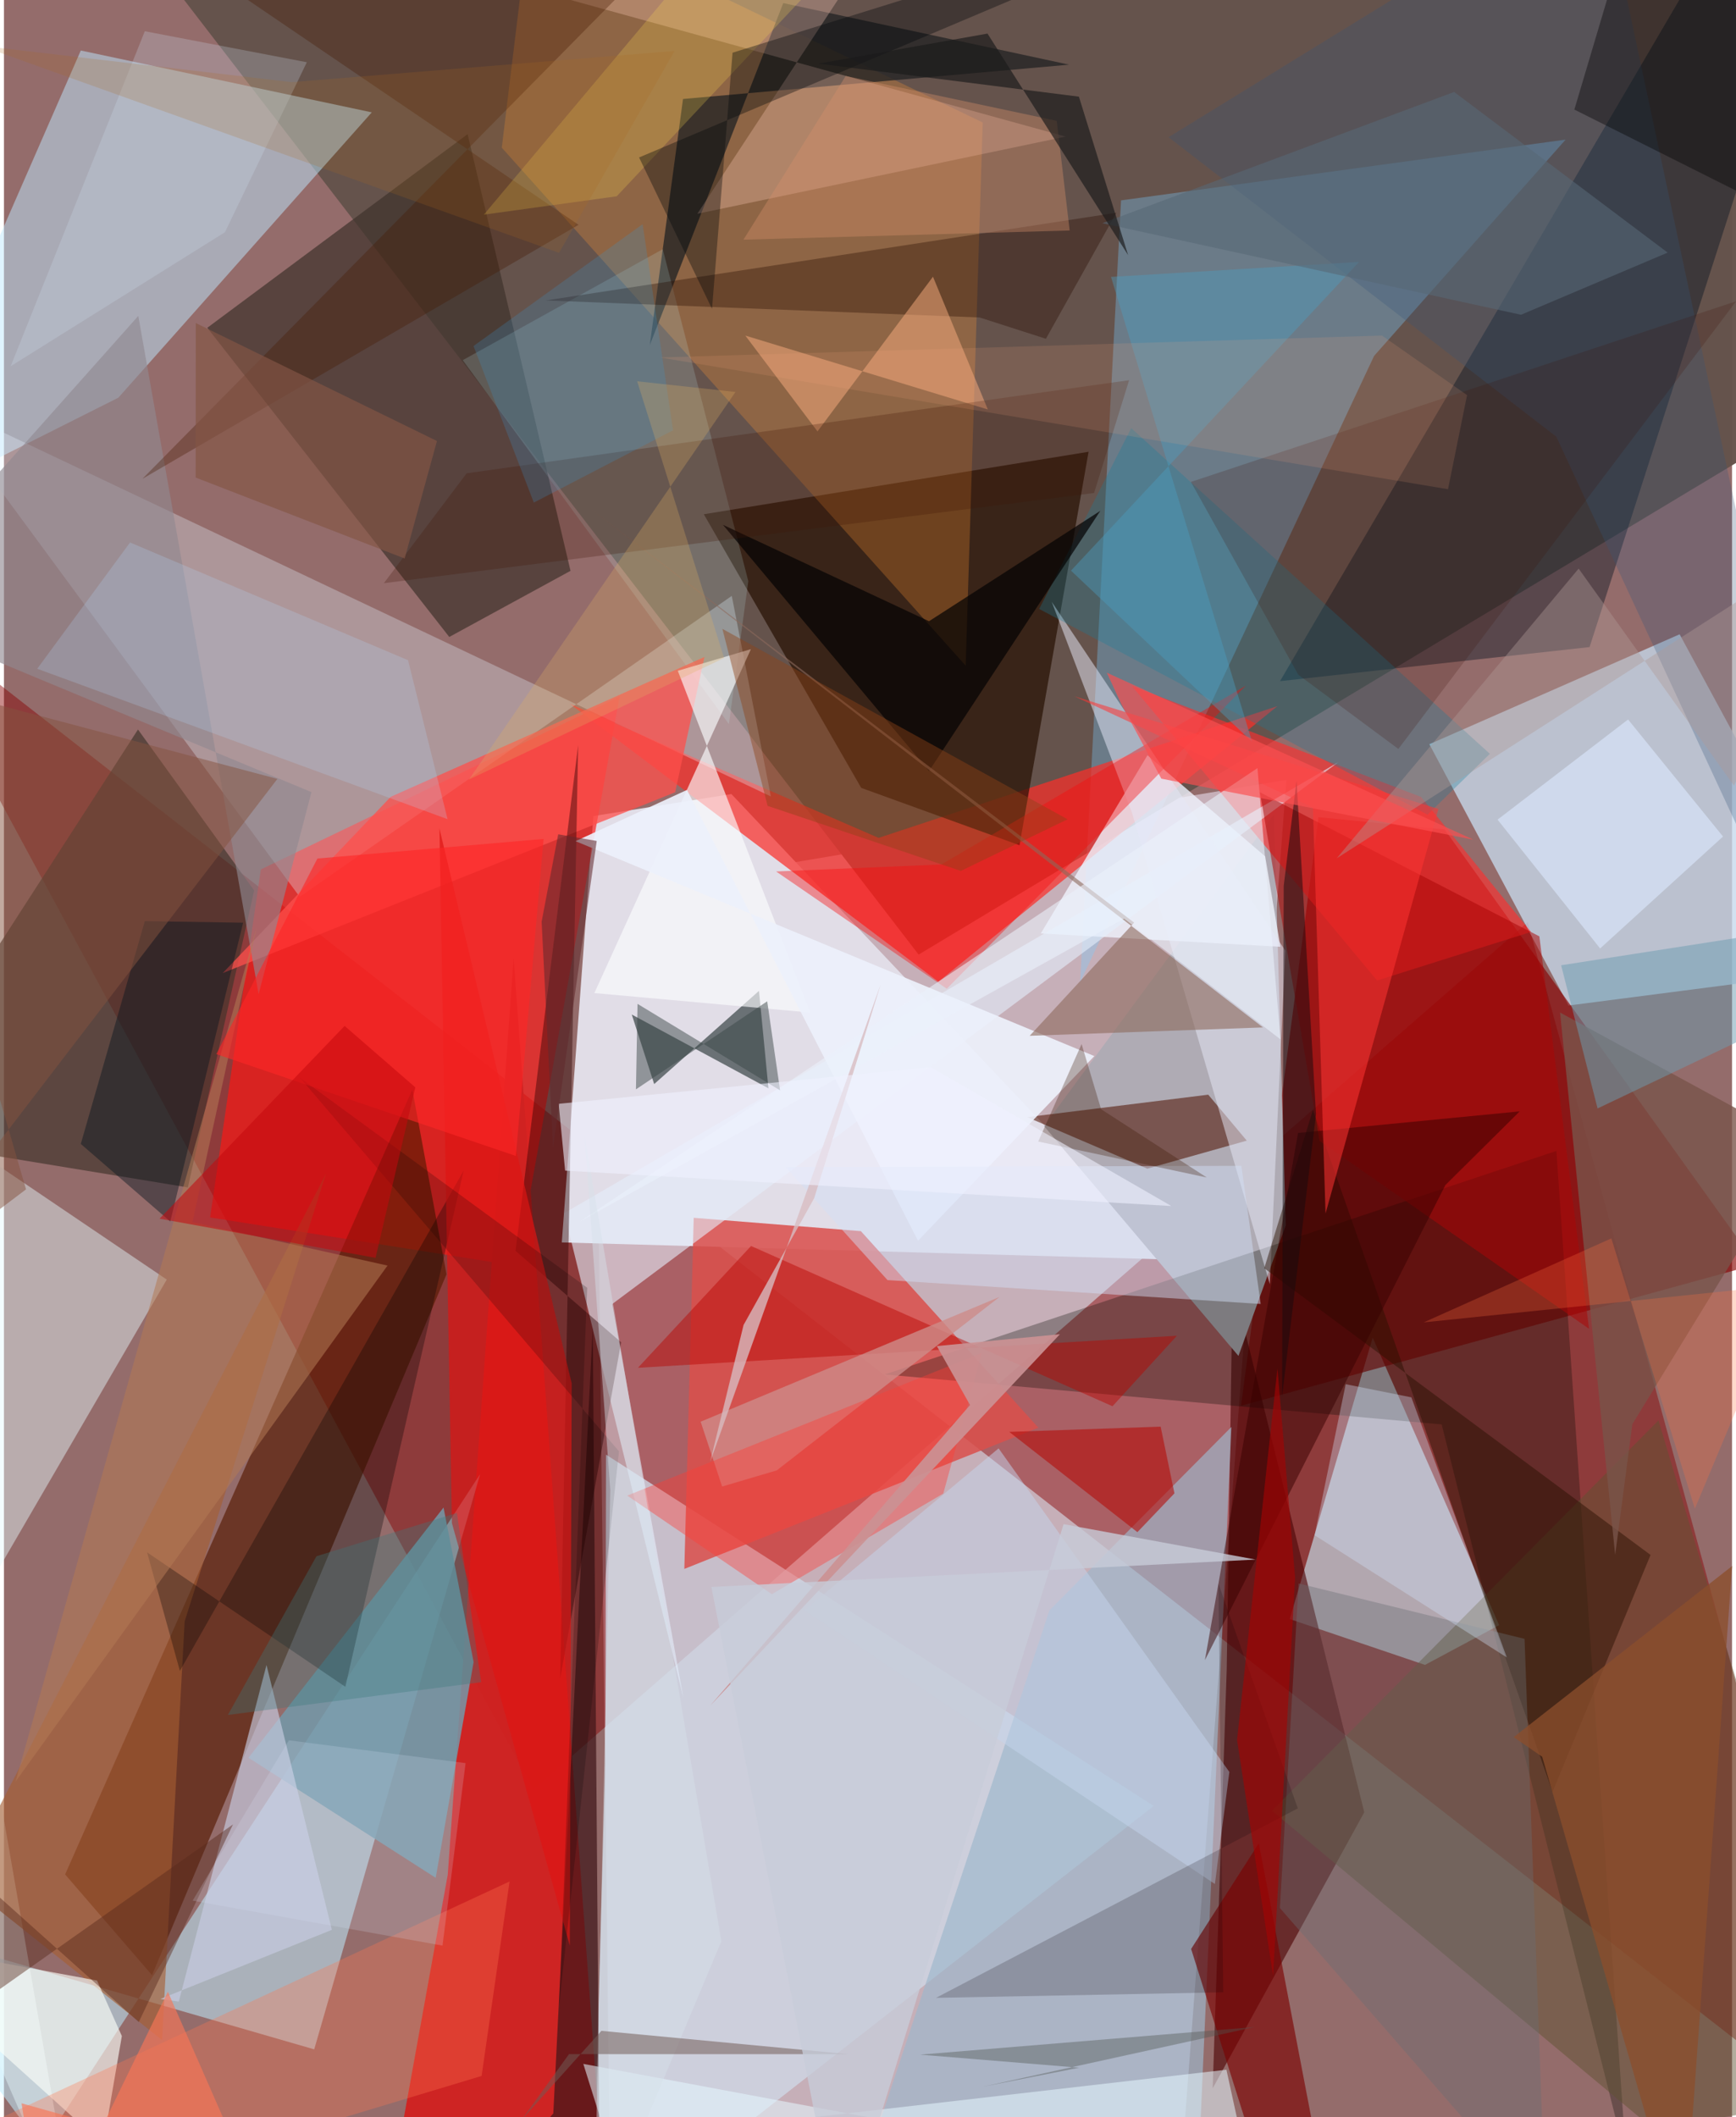 <svg xmlns="http://www.w3.org/2000/svg" width="228" height="278" viewBox="0 0 836 1024"><path fill="#946c6b" d="M0 0h836v1024H0z"/><path fill="#f6edff" fill-opacity=".518" d="M293.566 1086l-7.774-652.748 334.596-56.082L566.743 1086z"/><path fill="#800" fill-opacity=".451" d="M-54.168 290.42l310.333 575.147L737.204 445.99 898 1033.635z"/><path fill="#65524b" fill-opacity=".973" d="M854.668-62H39.462l403.026 523.696 429.367-258.191z"/><path fill="#e1dde7" d="M351.915 384.058l212.852 225.171-294.899-8.31L285.16 394.7z"/><path fill="#c5d8ec" fill-opacity=".78" d="M810.64 306.784L898 468.06l-141.097 18.27-67.333-126.382z"/><path fill="#ff1715" fill-opacity=".659" d="M248.17 612.297l49.672-275.381-173.578 83.597L99.73 588.84z"/><path fill="#c7e4f1" fill-opacity=".639" d="M662.164 646.916l61.183 139.112-35.886 19.222-65.444-22.158z"/><path fill="#cfd8e5" fill-opacity=".788" d="M556.27 873.469L284.367 1086l6.605-233.398.29-149.043z"/><path fill="#d02221" fill-opacity=".976" d="M214.693 906.743L182.303 1086l107.65-30.527-43.395-592.112z"/><path fill="#870000" fill-opacity=".635" d="M598.467 679.92l249.262-68.376-150.81-210.376-60.971-5.899z"/><path fill="#bfeaff" fill-opacity=".498" d="M177.938 54.347L55.341 192.354-62 251.29 37.172 24.43z"/><path fill="#571a02" fill-opacity=".659" d="M71.628 955.315l-42.034-48.726L197.554 527l16.546 89.33z"/><path fill="#beeafc" fill-opacity=".545" d="M150.088 991.2L-62 929.858l80.182 108.782 212.184-325.684z"/><path fill="#79ceff" fill-opacity=".333" d="M540.417 96.913l215.07-29.385-92.666 104.628-142.18 302.937z"/><path fill="#fa2f29" fill-opacity=".714" d="M616.107 341.501L452.063 474.818 273.657 340.335l149.457 64.917z"/><path fill="#281103" fill-opacity=".714" d="M491.288 408.807l33.417-190.295-186.13 30.209 76.135 132.343z"/><path fill="#d94f4c" fill-opacity=".859" d="M414.557 595.465l85.85 95.051-171.257 68.306 4.535-169.814z"/><path fill="#e6f4ff" fill-opacity=".31" d="M352.095 288.211l18.92 97.014-405.062-192.029 177.12 240.591z"/><path fill="#40332c" fill-opacity=".71" d="M224.312 64.868l-125.94 93.667 117.062 149.542 58.65-31.98z"/><path fill="#4d0204" fill-opacity=".616" d="M594.391 619.746l-2.85 187.447-6.789 202.843 73.327-133.501z"/><path fill="#afabb4" d="M597.212 655.8l-94.065-111.174 111.25-150.674 5.714 198.68z"/><path fill="#01101e" fill-opacity=".4" d="M617.332 329.444L826.909-28.031l48.253 5.379-108.09 335.618z"/><path fill="#fe9634" fill-opacity=".267" d="M473.505 59.246l-8.257 262.69L240.832 71.432l14.305-117.49z"/><path fill="#41342a" fill-opacity=".667" d="M64.838 352.834l56.198 77.853L88.97 574.31-62 549.487z"/><path fill="#e5f8fd" fill-opacity=".455" d="M35.818 1086L-62 523.65l140.76 95.236L-62 861.032z"/><path fill="#050a00" fill-opacity=".294" d="M751.032 556.653l-324.883 108.12 269.369 24.174 89.303 356.042z"/><path fill="#f0f3fe" fill-opacity=".792" d="M553.197 365.296l-51.603 86.19 115.914 6.442-7.373-43.734z"/><path fill="#ff2d2e" fill-opacity=".624" d="M545.643 331.764l139.944 53.703 53.152 65.271-74.463 23.487z"/><path fill="#9eb7cc" fill-opacity=".678" d="M505.785 778.881L403.933 1086l175.027-61.74 14.848-334.095z"/><path fill="#242424" fill-opacity=".78" d="M377.006 1.493l-64.56 165.372 16.066-118.991 186.75-16.597z"/><path fill="#021311" fill-opacity=".533" d="M365.264 479.255l-50.71 45.07-10.832-33.627 66.115 35.678z"/><path fill="#4f1201" fill-opacity=".553" d="M582.601 529.457l-87.618 10.863 58.153 24.916 48.108-13.55z"/><path fill="#7399a9" fill-opacity=".851" d="M118.305 850.174l90.56 58.068L227.21 803.89l-14.553-74.755z"/><path fill="#e5eefc" fill-opacity=".6" d="M294.267 630.716l34.41 190.406-57.58-234.379 374.43-218.112z"/><path fill="#3f1618" fill-opacity=".714" d="M265.763 1022.196l19.085-380.283 3.56 444.087h-79.736z"/><path fill="#5e5231" fill-opacity=".478" d="M800.41 686.988l-187 188.803 184.502 153.876L898 1013.001z"/><path fill="#ffcebc" fill-opacity=".298" d="M335.432 103.39l178.21-37.325L49.446-62l365.45 44.468z"/><path fill="#7a0000" fill-opacity=".631" d="M574.317 942.636l29.962 94.92L644.246 1086l-37.191-194.431z"/><path fill="#c3f3fb" fill-opacity=".169" d="M221.959 174.193L350.707 350.22l9.385-69.134-41.39-160.554z"/><path fill="#a55d31" fill-opacity=".616" d="M87.427 784.187l-10.946 202.5-97.032-77.333 176.392-341.842z"/><path fill="#ff4f4b" fill-opacity=".745" d="M324.708 383.211l14.168-65.458-151.765 67.629-81.261 85.256z"/><path fill="#e5e7f8" fill-opacity=".51" d="M619.907 459.787l-7.53 161.273-66.637-227.854-38.833-102.067z"/><path fill="#2a0002" fill-opacity=".427" d="M277.78 360.396L247.488 605.02l51.098 44.215-29.51 162.46z"/><path fill="#fcfff8" fill-opacity=".635" d="M-62 938.008l110.003 99.215 9.028-52.46-12.001-26.837z"/><path fill="#fbfdff" fill-opacity=".635" d="M361.363 313.964l-35.384 10.477 64.016 165.283-104.373-9.414z"/><path fill="#c8cce1" fill-opacity=".647" d="M84.592 968.092l-8.978-1.25 83.026-33.45-31.633-128.093z"/><path fill="#291000" fill-opacity=".471" d="M749.169 866.686L633.243 536.823 609.688 613.4 796.58 752.068z"/><path fill="#ab0607" fill-opacity=".529" d="M607.62 383.204l135.155 69.671 24.046 189.811-130.345-90.833z"/><path fill="#79544a" fill-opacity=".788" d="M870.445 553.782l-117.65-64.055 26.662 262.334 8.312-63.255z"/><path fill-opacity=".302" d="M222.39 566.17L85.105 808.16 69.25 750.84l95.906 65.008z"/><path fill="#edf1fc" fill-opacity=".918" d="M527.506 510.788L442.2 600.094 330.417 382.063l-53.893 24.78z"/><path fill="#335579" fill-opacity=".275" d="M898 527.932L750.995 211.228 563.39 66.366 771.984-62z"/><path fill="#167f9e" fill-opacity=".302" d="M688.682 394.043l30.166-29.44L545.342 207.08l-44.536 87.453z"/><path fill="#280d00" fill-opacity=".361" d="M472.025 153.554l32.04 10.296 34.1-60.946-275.996 42.413z"/><path fill="#b90602" fill-opacity=".459" d="M361.423 602.642l174.86 77.508 31.174-34.102-260.756 15.505z"/><path fill="#050403" fill-opacity=".714" d="M447.516 372.95l-99.683-119.108 99.684 46.628 82.882-53.405z"/><path fill="#ce8c89" fill-opacity=".788" d="M337.038 687.63l10.39 31.352 26.436-7.812 107.778-83.902z"/><path fill="#e5f8ff" fill-opacity=".545" d="M280.278 998.233l11.663 37.257 299.45-34.444 12.632 57.745z"/><path fill="#de1514" fill-opacity=".69" d="M210.665 400.652l63.98 268.408-.904 271.981-57.043-204.41z"/><path fill="#f70c0c" fill-opacity=".396" d="M456.114 478.217L373.54 421.5l79.959-3.39 147.287-86.488z"/><path fill="#d2dff7" fill-opacity=".467" d="M427.434 619.134l-49.35-54.689 220.538-.57 9.346 66.806z"/><path fill="#c6d5ed" fill-opacity=".498" d="M387.277 778.845l93.895-78.321 111.642 156.5-6.985 54.201z"/><path fill="#fbaf80" fill-opacity=".494" d="M449.435 133.837l-55.871 74.817-34.915-46.348 117.32 35.74z"/><path fill="#b40e0a" fill-opacity=".6" d="M486.328 692.548l61.996 48.5 17.922-18.767-6.673-32.261z"/><path fill="#696e73" fill-opacity=".384" d="M617.273 922.856l128.458 147.393-10.104-277.598-109.312-26.777z"/><path fill="#8d695c" fill-opacity=".592" d="M609.066 496.933l-112.848 4.047 50.534-54.742L284.04 246.285z"/><path fill="#ff3b34" fill-opacity=".392" d="M371.49 771.047l-69.974-47.677 171.56-69.012-18.655 68.025z"/><path fill="#ff7650" fill-opacity=".322" d="M231.075 1004.061L-40.807 1086l31.122-57.85 254.29-118.155z"/><path fill="#d4e3f9" fill-opacity=".357" d="M634.057 742.535l15.034-73.042 31.777 6.355 46.165 125.791z"/><path fill="#370000" fill-opacity=".502" d="M626.053 547.956l-45.057 254.96L697.312 573.19l35.988-35.666z"/><path fill="#0d000a" fill-opacity=".188" d="M625.938 874.636l-175.053 91.656 138.957-2.677-2.308-197.652z"/><path fill="#908990" fill-opacity=".631" d="M-62 295.488L64.982 152.795l58.208 328.06 25.566-97.731z"/><path fill="#451800" fill-opacity=".333" d="M277.975 108.737L26.821-62 297.246-1.816 66.96 231.61z"/><path fill="#b27855" fill-opacity=".549" d="M122.26 448.281L5.61 861.693l179.947-249.582-94.37-21.022z"/><path fill="#a30404" fill-opacity=".639" d="M613.97 955.677l10.652-192.664-8.536-101.117-19.547 179.651z"/><path fill="#03141e" fill-opacity=".424" d="M37.169 553.281L80.456 590.8l35.248-144.518-47.556-.759z"/><path fill="#dce9ff" fill-opacity=".604" d="M722.564 396.432l49.621 62.3 59.449-54.123-45.928-56.617z"/><path fill="#3f1605" fill-opacity=".255" d="M223.842 228.918l320.482-45.027-16.96 54.555-343.592 43.624z"/><path fill="#b5daff" fill-opacity=".22" d="M195.488 319.324L60.995 262.378l-44.896 61.078 198.513 72.76z"/><path fill="#000001" fill-opacity=".38" d="M759.715 53l34.189-115L898-.219l-57.64 93.644z"/><path fill="#ff3533" fill-opacity=".545" d="M633.239 390.578l6.1 196.364 54.615-195.687-176.092-54.48z"/><path fill="#8b4e2d" fill-opacity=".773" d="M812.425 1086l23.609-328.561-105.67 82.757 13.793 9.48z"/><path fill="#6c9bb0" fill-opacity=".502" d="M753.318 466.867l17.625 69.25 100.67-47.958 23.124-43.319z"/><path fill="#59291c" fill-opacity=".447" d="M110.811 882.395l-45.586 95.603-118.88-106.492 15.93 115.794z"/><path fill="#170a0e" fill-opacity=".506" d="M618.316 675.434l.794-246.974 6.204-50.816 9.422 161.24z"/><path fill="#cb9294" fill-opacity=".918" d="M341.53 825.124l125.831-145.572-16.055-28.504 59.547-5.736z"/><path fill="#ebf1fc" fill-opacity=".584" d="M541.889 444.292L278.635 590.813l327.775-219.31 11.127 131.2z"/><path fill="#3d0f05" fill-opacity=".2" d="M626.17 326.346l-51.961-93.264 263.77-87.372-163.405 216.527z"/><path fill="#ffdf4f" fill-opacity=".227" d="M296.442 94.942l135.265-144.13L371.345-62 232.16 103.812z"/><path fill="#d48f6b" fill-opacity=".388" d="M357.742 115.926l157.82-4.444-6.246-53.035-102.092-21.706z"/><path fill="#3a1502" fill-opacity=".298" d="M500.345 552.124l81.55 17.387-51.137-33.028-9.424-31.514z"/><path fill="#cee1f0" fill-opacity=".247" d="M68.139 15.108L3.246 177.126 106.9 112.315l39.614-82.204z"/><path fill="#3a4746" fill-opacity=".486" d="M305.745 526.878l63.493-42.586 6.224 43.07-68.958-41.824z"/><path fill="#00080b" fill-opacity=".361" d="M307.256 76.154L633.95-62 352.478 25.496l-9.928 123.905z"/><path fill-opacity=".192" d="M297.531 701.94l-154.31-180.66L282.16 622.848 268.552 970.37z"/><path fill="#8e4317" fill-opacity=".439" d="M347.56 304.157l166.983 92.108-51.64 24.966-93.47-31.463z"/><path fill="#4ca0c2" fill-opacity=".404" d="M603.808 358.768l-68.241-224.83 119.981-7.25L516.2 276z"/><path fill="#855340" fill-opacity=".498" d="M-62 630.121l72.678-54.872L-62 325.184l194.279 51.54z"/><path fill="#3c93cc" fill-opacity=".231" d="M256.336 243.083l67.349-34.952-14.702-99.716-81.82 58.944z"/><path fill="#fd2726" fill-opacity=".612" d="M151.639 415.237l-48.924 94.608 144.926 49.254 13.413-153.339z"/><path fill="#505550" fill-opacity=".396" d="M443.224 993.758l161.952-13.38-131.632 28.892 46.578-9.196z"/><path fill="#d8bcc1" fill-opacity=".788" d="M341.684 706.892l82.447-230.77-32.178 103.425-34.152 61.303z"/><path fill="#d6e0e9" fill-opacity=".459" d="M293.312 720.702l-12.395-171.165 66.152 389.37L285.326 1086z"/><path fill="#586876" fill-opacity=".588" d="M733.903 152.24l-202.52-44.289 170.171-63.474 103.302 77.693z"/><path fill="#b09997" fill-opacity=".4" d="M644.744 415.142L898 252.765l-61.074 127.228-75.141-104.98z"/><path fill="#1a1a1b" fill-opacity=".663" d="M475.814 16.245l-81.826 14.534 126.041 15.974 23.81 76.657z"/><path fill="#deb063" fill-opacity=".275" d="M348.393 318.248l-42.066-133.829 47.572 5.16-128.953 187.457z"/><path fill="#715b55" fill-opacity=".525" d="M289.032 982.25l-38.76 43.225 23.085-31.962 135.228.019z"/><path fill="#eff2ff" fill-opacity=".584" d="M448.33 516.14l116.428 67.18-293.285-17.133-3.113-32.316z"/><path fill="#835545" fill-opacity=".671" d="M92.798 156.244l-.054 74.732 101.102 39.157 15.627-56.834z"/><path fill="#ff7343" fill-opacity=".267" d="M686.829 639.585l176.536-18.236-45.354 108.348-40.399-130.728z"/><path fill="#c7ccd9" fill-opacity=".792" d="M404.647 1086l-62.413-318.426 263.303-13.265-92.933-17.127z"/><path fill="#fb4f50" fill-opacity=".667" d="M540.583 340.662l19.32 35.947 151.062 29.538-177.423-80.78z"/><path fill="#c4090d" fill-opacity=".545" d="M164.806 496.206l-89.524 93.23L179.77 608.38l19.22-82.474z"/><path fill="#62292c" fill-opacity=".569" d="M260.108 445.797l8.024-42.277 18.633 3.22-21.15 148.472z"/><path fill="#aa6920" fill-opacity=".2" d="M324.437 24.643L139.22 39.74-11.278 22.108l279.816 100.185z"/><path fill="#f97656" fill-opacity=".639" d="M8.504 1017.292l107.647 30.122-36.856-84.099L19.632 1086z"/><path fill="#3c787c" fill-opacity=".341" d="M230.834 813.629l-11.692-81.875-67.958 20.937-42.85 76.776z"/><path fill="#faa581" fill-opacity=".145" d="M317.376 172.897l381.216 63.723 9.217-45.522-41.144-28.782z"/><path fill="#dae5fb" fill-opacity=".188" d="M137.842 841.734l85.479 11.024-11.155 88.26L91.281 919.26z"/></svg>